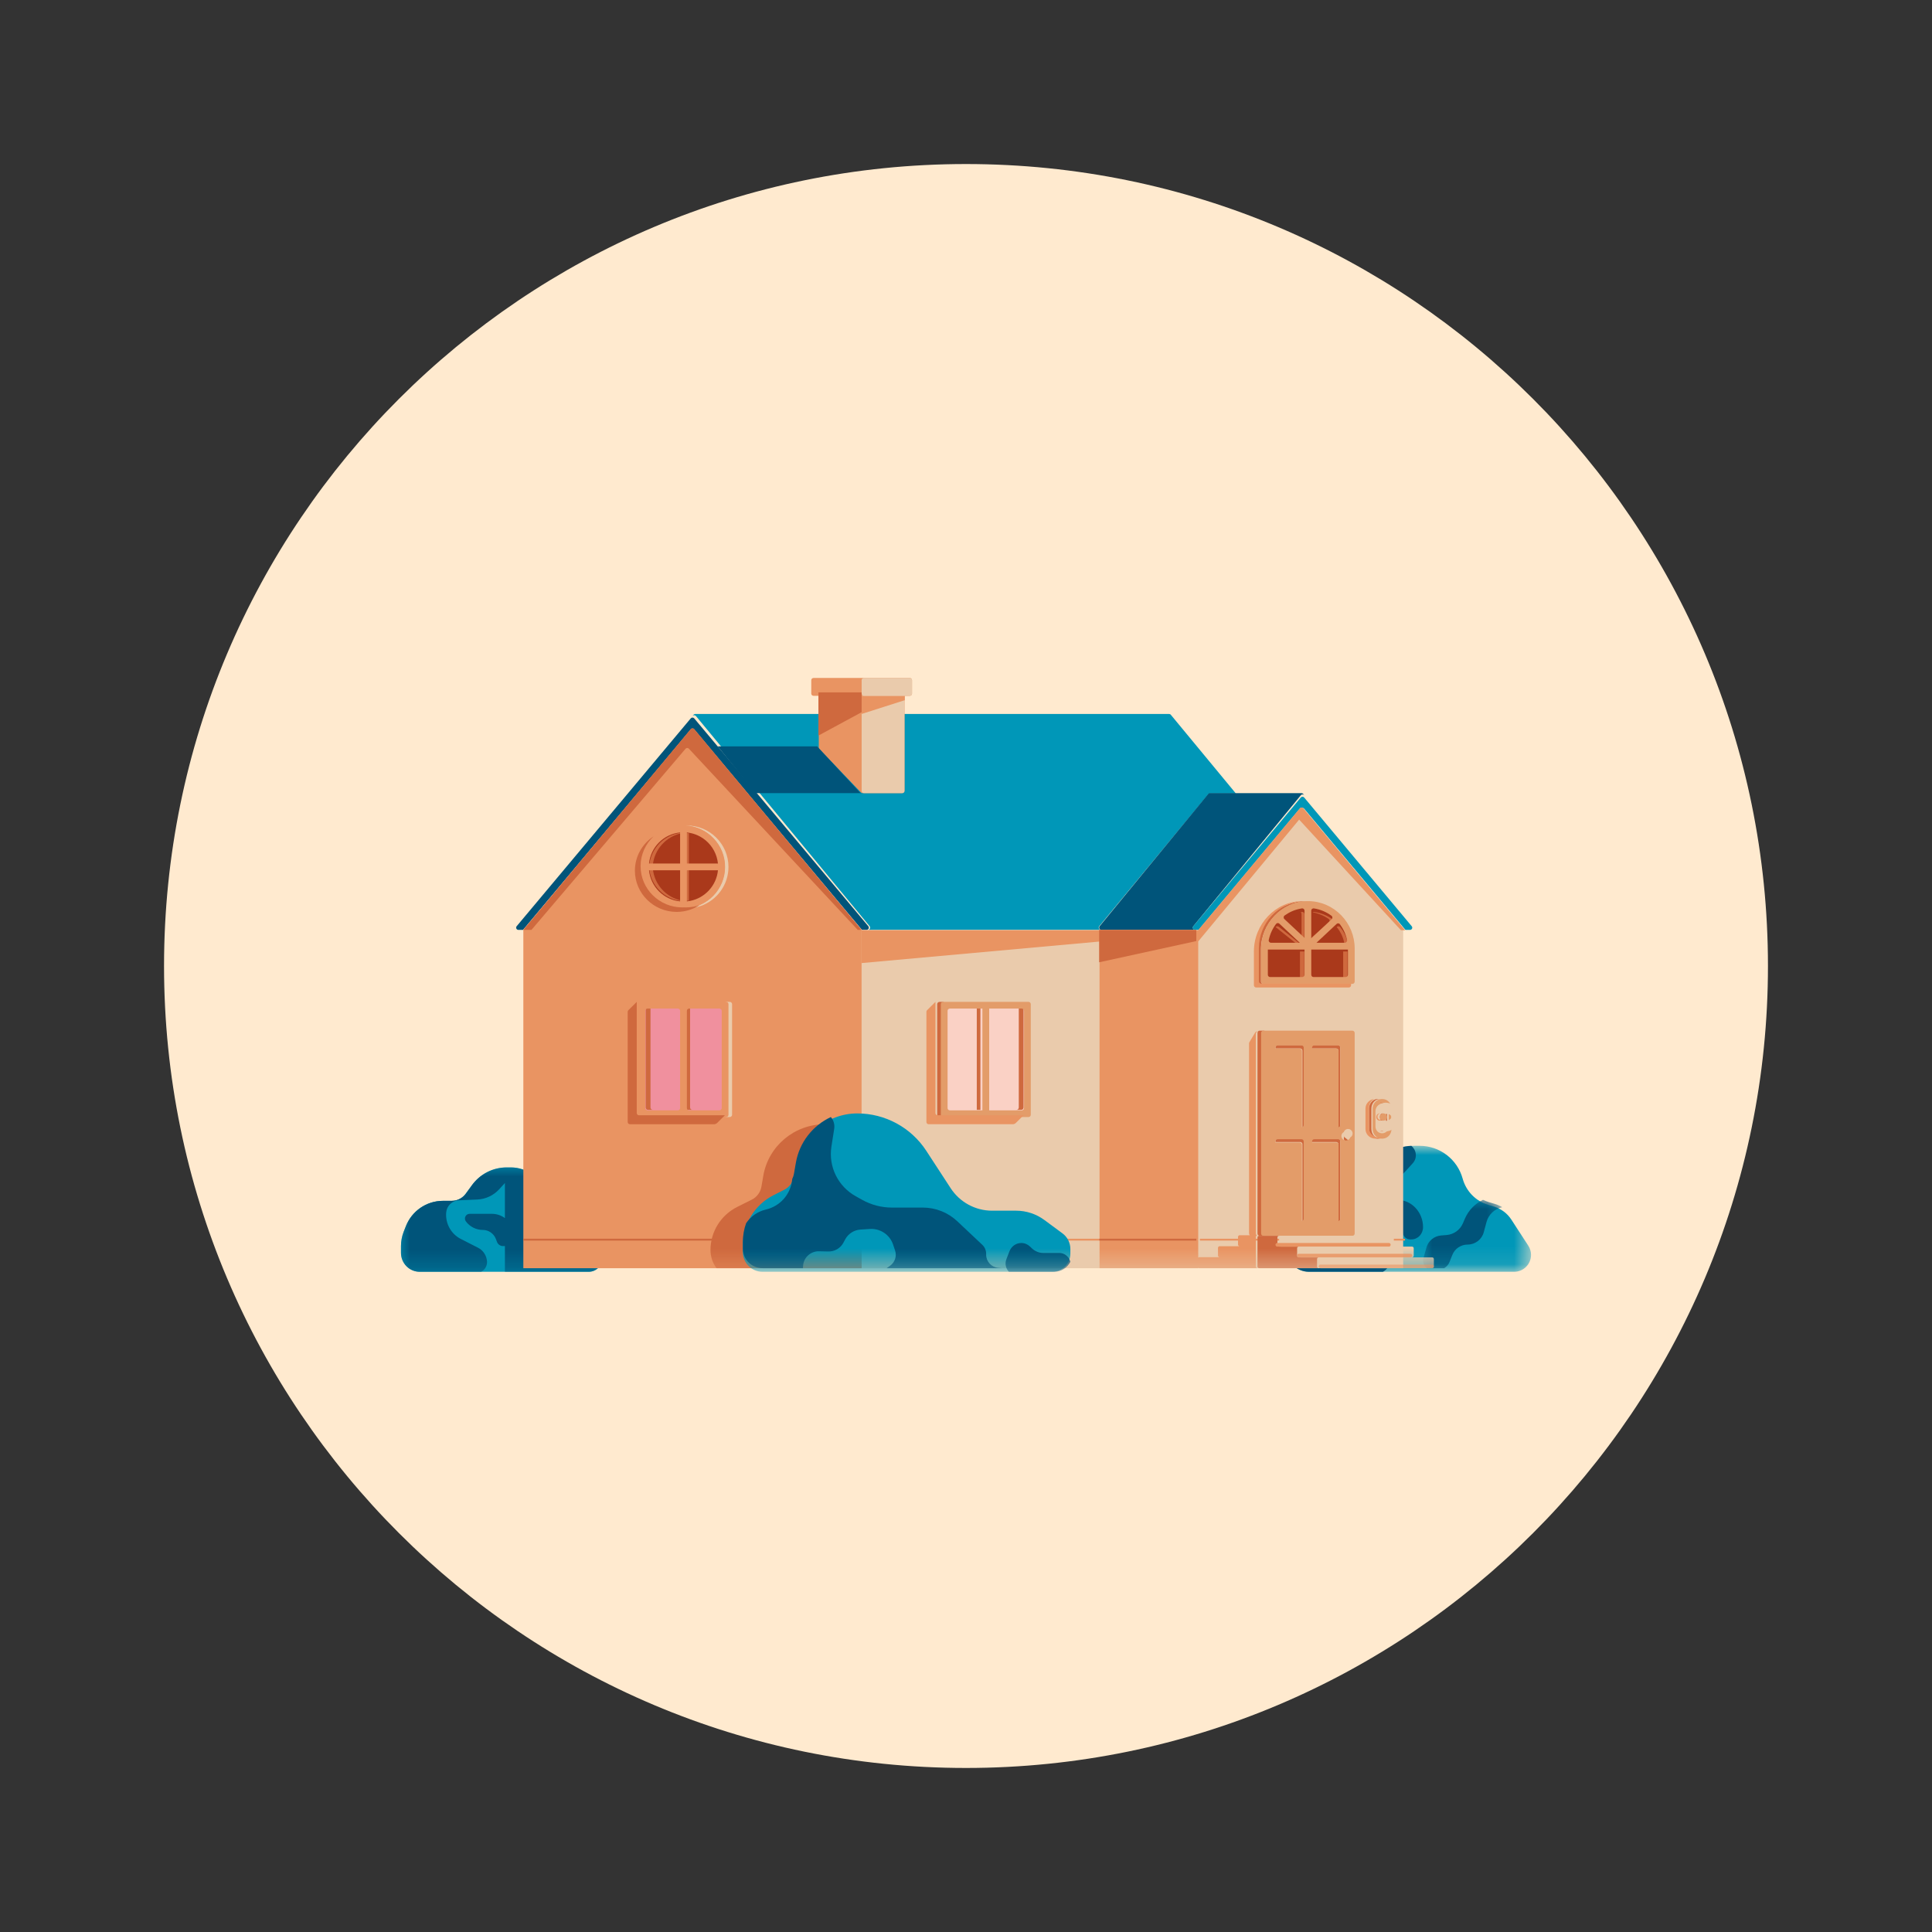 <?xml version="1.0" encoding="UTF-8"?>
<svg width="106px" height="106px" viewBox="0 0 106 106" version="1.1" xmlns="http://www.w3.org/2000/svg" xmlns:xlink="http://www.w3.org/1999/xlink">
    <rect x="0" y="0" width="106" height="106" fill="#333333" stroke="none"/>
    <title>4. Elements_Microillustrations/Home Classic</title>
    <defs>
        <path d="M88,44 C88,68.3 68.3,88 43.999,88 C19.698,88 0,68.3 0,44 C0,19.7 19.698,0 43.999,0 C68.3,0 88,19.7 88,44" id="path-1"></path>
        <polygon id="path-3" points="7.08404035e-15 0 13.427 0 13.427 6.911 7.08404035e-15 6.911"></polygon>
        <polygon id="path-5" points="0 0 4.344 0 4.344 3.752 0 3.752"></polygon>
        <polygon id="path-7" points="0 0 11.057 0 11.057 5.726 0 5.726"></polygon>
        <polygon id="path-9" points="0 32.58 62 32.58 62 0 0 0"></polygon>
    </defs>
    <g id="4.-Elements_Microillustrations/Home-Classic" stroke="none" stroke-width="1" fill="none" fill-rule="evenodd">
        <g id="Vector-Smart-Object" transform="translate(9, 9)">
            <mask id="mask-2" fill="white">
                <use xlink:href="#path-1"></use>
            </mask>
            <use id="Mask" fill="#FFEACF" xlink:href="#path-1"></use>
        </g>
        <g id="Group-108" transform="translate(22, 37)">
            <g id="Group-3" transform="translate(48.573, 25.866)">
                <mask id="mask-4" fill="white">
                    <use xlink:href="#path-3"></use>
                </mask>
                <g id="Clip-2"></g>
                <path d="M1.25,6.911 C0.559,6.911 7.08404035e-15,6.349 7.08404035e-15,5.657 L7.08404035e-15,5.209 C7.08404035e-15,4.886 0.061,4.565 0.179,4.265 L0.323,3.9 C0.722,2.884 1.698,2.216 2.786,2.213 L3.392,2.212 C3.758,2.209 4.101,2.033 4.318,1.738 L4.738,1.167 C5.277,0.433 6.132,-0 7.042,0 L7.32,0 C8.42,0 9.385,0.738 9.677,1.802 C9.866,2.49 10.393,3.032 11.073,3.238 C11.186,3.272 11.298,3.306 11.402,3.337 C11.791,3.455 12.126,3.707 12.348,4.048 L13.277,5.478 C13.375,5.629 13.427,5.804 13.427,5.984 C13.427,6.496 13.013,6.911 12.503,6.911 L1.25,6.911 Z" id="Fill-1" fill="#0097B8" mask="url(#mask-4)"></path>
            </g>
            <path d="M54.262,32.087 C54.235,31.701 54.01,31.358 53.668,31.183 L52.53,30.602 C51.884,30.272 51.501,29.579 51.562,28.85 C51.599,28.407 51.956,28.061 52.394,28.042 L53.619,27.989 C54.173,27.965 54.695,27.72 55.071,27.307 L55.51,26.823 C55.785,26.52 55.707,26.085 55.432,25.866 C54.579,25.906 53.785,26.331 53.275,27.03 L52.859,27.601 C52.643,27.897 52.303,28.072 51.94,28.075 L51.339,28.077 C50.259,28.08 49.29,28.748 48.893,29.765 L48.751,30.129 C48.634,30.43 48.573,30.751 48.573,31.074 L48.573,31.522 C48.573,32.215 49.129,32.777 49.814,32.777 L53.875,32.777 C54.12,32.65 54.282,32.386 54.262,32.087" id="Fill-4" fill="#00547A"></path>
            <path d="M53.22,28.828 C52.971,28.828 52.828,29.129 52.979,29.339 C53.237,29.701 53.642,29.914 54.071,29.914 C54.444,29.914 54.777,30.156 54.911,30.523 L54.983,30.721 C55.044,30.889 55.196,31 55.366,31 L55.44,31 C55.792,31 56.076,30.699 56.076,30.328 C56.076,29.5 55.44,28.828 54.656,28.828 L53.22,28.828 Z" id="Fill-6" fill="#00547A"></path>
            <g id="Group-10" transform="translate(56.076, 28.828)">
                <mask id="mask-6" fill="white">
                    <use xlink:href="#path-5"></use>
                </mask>
                <g id="Clip-9"></g>
                <path d="M1.454,3.408 L1.608,3.021 C1.743,2.68 2.075,2.456 2.444,2.456 C2.859,2.456 3.223,2.18 3.33,1.782 L3.482,1.218 C3.594,0.805 3.929,0.494 4.344,0.405 C4.218,0.328 4.081,0.267 3.937,0.224 C3.833,0.193 3.721,0.159 3.609,0.126 C3.498,0.092 3.392,0.05 3.29,0 C2.856,0.209 2.499,0.567 2.3,1.027 L2.185,1.293 C2.029,1.655 1.683,1.902 1.286,1.933 L0.994,1.956 C0.613,1.987 0.291,2.248 0.188,2.613 L0.019,3.204 C-0.042,3.419 0.048,3.633 0.215,3.752 L1.156,3.752 C1.289,3.675 1.395,3.556 1.454,3.408" id="Fill-8" fill="#00547A" mask="url(#mask-6)"></path>
            </g>
            <path d="M1.029,32.777 C0.461,32.777 0,32.312 0,31.738 L0,31.367 C0,31.099 0.05,30.834 0.147,30.584 L0.266,30.282 C0.595,29.441 1.399,28.887 2.295,28.885 L2.794,28.883 C3.095,28.881 3.377,28.736 3.556,28.491 L3.901,28.018 C4.346,27.41 5.05,27.051 5.799,27.051 L6.028,27.051 C6.934,27.051 7.729,27.662 7.97,28.544 C8.125,29.114 8.559,29.563 9.119,29.734 C9.212,29.762 9.304,29.79 9.39,29.816 C9.71,29.914 9.986,30.122 10.169,30.405 L10.934,31.59 C11.014,31.715 11.057,31.86 11.057,32.009 C11.057,32.433 10.717,32.777 10.297,32.777 L1.029,32.777 Z" id="Fill-11" fill="#0097B8"></path>
            <g id="Group-15" transform="translate(0, 27.051)">
                <mask id="mask-8" fill="white">
                    <use xlink:href="#path-7"></use>
                </mask>
                <g id="Clip-14"></g>
                <path d="M10.934,4.539 L10.169,3.354 C9.986,3.072 9.71,2.863 9.39,2.765 C9.304,2.739 9.212,2.711 9.119,2.683 C8.559,2.512 8.125,2.063 7.97,1.493 C7.729,0.611 6.934,0 6.028,0 L5.799,0 C5.766,0 5.734,0.002 5.702,0.003 L5.702,0.013 C5.698,0.01 5.693,0.007 5.689,0.003 C4.982,0.036 4.324,0.389 3.901,0.967 L3.556,1.44 C3.377,1.685 3.095,1.83 2.794,1.832 L2.295,1.834 C1.399,1.836 0.595,2.39 0.266,3.231 L0.147,3.533 C0.05,3.783 -1.85880399e-05,4.048 -1.85880399e-05,4.316 L-1.85880399e-05,4.687 C-1.85880399e-05,5.261 0.461,5.726 1.029,5.726 L4.399,5.726 C4.602,5.621 4.737,5.402 4.72,5.155 C4.698,4.835 4.511,4.551 4.227,4.406 L3.283,3.925 C2.747,3.652 2.43,3.078 2.48,2.474 C2.511,2.107 2.806,1.821 3.171,1.805 L4.186,1.761 C4.646,1.741 5.08,1.538 5.391,1.196 L5.702,0.855 L5.702,2.781 C5.502,2.633 5.256,2.546 4.99,2.546 L3.767,2.546 C3.554,2.546 3.433,2.791 3.561,2.962 C3.782,3.257 4.126,3.43 4.492,3.43 L4.492,3.43 C4.809,3.43 5.093,3.628 5.207,3.926 L5.268,4.088 C5.32,4.225 5.45,4.315 5.595,4.315 L5.658,4.315 C5.673,4.315 5.687,4.314 5.702,4.313 L5.702,5.726 L10.297,5.726 C10.717,5.726 11.057,5.382 11.057,4.958 C11.057,4.809 11.014,4.664 10.934,4.539" id="Fill-13" fill="#00547A" mask="url(#mask-8)"></path>
            </g>
            <path d="M25.64,13.817 L16.089,2.414 C16.039,2.355 15.948,2.355 15.898,2.414 L6.347,13.817 C6.28,13.897 6.338,14.019 6.443,14.019 L6.695,14.019 L15.898,3.031 C15.948,2.971 16.039,2.971 16.089,3.031 L25.293,14.019 L25.545,14.019 C25.65,14.019 25.707,13.897 25.64,13.817" id="Fill-16" fill="#00547A"></path>
            <path d="M15.899,3.006 L6.713,14.025 L6.713,32.58 L25.274,32.58 L25.274,14.025 L16.089,3.006 C16.039,2.947 15.948,2.947 15.899,3.006" id="Fill-18" fill="#E99462"></path>
            <path d="M38.311,13.815 L44.289,6.582 C44.313,6.553 44.347,6.537 44.384,6.537 L45.809,6.537 L42.238,2.217 C42.215,2.188 42.18,2.172 42.143,2.172 L16.147,2.172 C16.11,2.172 16.075,2.188 16.052,2.217 L15.994,2.287 C16.043,2.227 16.134,2.227 16.184,2.287 L25.712,13.815 C25.779,13.896 25.722,14.019 25.617,14.019 L38.406,14.019 C38.301,14.019 38.244,13.896 38.311,13.815" id="Fill-20" fill="#0097B8"></path>
            <path d="M44.29,6.561 L38.335,13.814 C38.268,13.895 38.325,14.019 38.429,14.019 L43.568,14.019 C43.464,14.019 43.407,13.895 43.474,13.814 L49.371,6.631 C49.42,6.571 49.511,6.571 49.561,6.631 L49.503,6.561 C49.479,6.532 49.445,6.516 49.408,6.516 L45.804,6.516 L44.384,6.516 C44.348,6.516 44.313,6.532 44.29,6.561" id="Fill-22" fill="#00547A"></path>
            <path d="M55.455,13.818 L49.556,6.758 C49.507,6.699 49.416,6.699 49.367,6.758 L43.468,13.818 C43.401,13.898 43.458,14.019 43.563,14.019 L43.813,14.019 L49.367,7.372 C49.416,7.313 49.507,7.313 49.556,7.372 L55.11,14.019 L55.361,14.019 C55.465,14.019 55.522,13.898 55.455,13.818" id="Fill-24" fill="#0097B8"></path>
            <path d="M49.32,7.35 L43.741,14.036 L43.489,14.036 L38.326,14.036 L25.525,14.036 L25.274,14.036 L25.274,32.58 L54.986,32.58 L54.986,14.036 L55.089,14.036 L49.51,7.35 C49.461,7.291 49.369,7.291 49.32,7.35" id="Fill-26" fill="#EACBAC"></path>
            <path d="M27.915,0.197 L22.633,0.197 C22.565,0.197 22.51,0.252 22.51,0.32 L22.51,1.053 C22.51,1.121 22.565,1.176 22.633,1.176 L22.922,1.176 L22.922,4.015 C22.922,4.047 22.934,4.077 22.956,4.1 L25.237,6.478 C25.261,6.502 25.293,6.516 25.327,6.516 L27.503,6.516 C27.571,6.516 27.626,6.461 27.626,6.393 L27.626,1.176 L27.915,1.176 C27.983,1.176 28.038,1.121 28.038,1.053 L28.038,0.32 C28.038,0.252 27.983,0.197 27.915,0.197" id="Fill-28" fill="#E99462"></path>
            <path d="M27.915,0.197 L25.397,0.197 C25.329,0.197 25.274,0.252 25.274,0.32 L25.274,1.053 C25.274,1.121 25.329,1.176 25.397,1.176 L25.274,1.176 L25.274,6.393 C25.274,6.461 25.329,6.516 25.397,6.516 L27.503,6.516 C27.571,6.516 27.626,6.461 27.626,6.393 L27.626,1.176 L27.915,1.176 C27.983,1.176 28.038,1.121 28.038,1.053 L28.038,0.32 C28.038,0.252 27.983,0.197 27.915,0.197" id="Fill-30" fill="#EACBAC"></path>
            <path d="M19.462,6.516 L25.274,6.516 C25.24,6.516 25.207,6.502 25.183,6.476 L22.866,3.986 C22.855,3.975 22.848,3.963 22.842,3.949 L17.376,3.949 L19.462,6.516 Z" id="Fill-32" fill="#00547A"></path>
            <path d="M17.573,10.564 C17.573,11.709 16.645,12.637 15.5,12.637 C14.355,12.637 13.427,11.709 13.427,10.564 C13.427,9.419 14.355,8.49 15.5,8.49 C16.645,8.49 17.573,9.419 17.573,10.564" id="Fill-34" fill="#AA391B"></path>
            <path d="M17.968,10.564 C17.968,9.312 16.947,8.293 15.692,8.293 C15.661,8.293 15.63,8.294 15.599,8.295 C16.811,8.344 17.782,9.343 17.782,10.564 C17.782,11.785 16.811,12.783 15.599,12.832 C15.63,12.833 15.661,12.834 15.692,12.834 C15.958,12.834 16.214,12.788 16.451,12.704 C17.334,12.391 17.968,11.55 17.968,10.564" id="Fill-36" fill="#EACBAC"></path>
            <path d="M15.599,10.662 L15.599,12.439 C15.666,12.433 15.731,12.423 15.796,12.411 L15.796,10.662 L15.599,10.662 Z" id="Fill-38" fill="#CF693E"></path>
            <path d="M15.599,8.688 L15.599,10.465 L15.796,10.465 L15.796,8.717 C15.731,8.704 15.666,8.694 15.599,8.688" id="Fill-40" fill="#CF693E"></path>
            <path d="M13.624,10.465 L13.818,10.465 C13.902,9.593 14.556,8.885 15.401,8.716 L15.401,8.688 C14.464,8.779 13.716,9.527 13.624,10.465" id="Fill-42" fill="#CF693E"></path>
            <path d="M13.818,10.662 L13.624,10.662 C13.716,11.6 14.464,12.348 15.401,12.439 L15.401,12.411 C14.556,12.243 13.902,11.535 13.818,10.662" id="Fill-44" fill="#CF693E"></path>
            <path d="M17.317,10.015 C17.353,10.132 17.378,10.253 17.391,10.378 L15.871,10.378 L15.685,10.378 L15.685,8.673 C15.748,8.679 15.81,8.689 15.871,8.701 C16.067,8.74 16.251,8.81 16.421,8.904 C16.848,9.141 17.173,9.539 17.317,10.015 L17.317,10.015 Z M15.685,12.454 L15.685,10.749 L15.871,10.749 L17.391,10.749 C17.309,11.586 16.682,12.265 15.871,12.427 C15.81,12.439 15.748,12.448 15.685,12.454 L15.685,12.454 Z M15.314,8.701 L15.314,10.378 L13.795,10.378 L13.609,10.378 C13.697,9.479 14.415,8.761 15.314,8.673 L15.314,8.701 Z M15.314,12.427 L15.314,12.454 C14.415,12.367 13.697,11.649 13.609,10.749 L13.795,10.749 L15.314,10.749 L15.314,12.427 Z M13.229,10.564 C13.229,11.816 14.248,12.834 15.5,12.834 C15.531,12.834 15.562,12.833 15.593,12.832 C16.802,12.783 17.771,11.785 17.771,10.564 C17.771,9.343 16.802,8.344 15.593,8.295 C15.562,8.294 15.531,8.293 15.5,8.293 C14.894,8.293 14.344,8.532 13.936,8.92 C13.501,9.334 13.229,9.917 13.229,10.564 L13.229,10.564 Z" id="Fill-46" fill="#E99462"></path>
            <mask id="mask-10" fill="white">
                <use xlink:href="#path-9"></use>
            </mask>
            <g id="Clip-49"></g>
            <polygon id="Fill-48" fill="#E99462" mask="url(#mask-10)" points="25.274 31.066 38.306 31.066 38.306 30.963 25.274 30.963"></polygon>
            <polygon id="Fill-50" fill="#E99462" mask="url(#mask-10)" points="43.834 31.066 55.089 31.066 55.089 30.963 43.834 30.963"></polygon>
            <path d="M47.279,30.678 L47.279,19.672 C47.279,19.603 47.328,19.548 47.389,19.548 L47.104,19.548 C47.043,19.548 46.994,19.603 46.994,19.672 L46.994,30.678 C46.994,30.747 47.043,30.803 47.104,30.803 L47.389,30.803 C47.328,30.803 47.279,30.747 47.279,30.678" id="Fill-51" fill="#CF693E" mask="url(#mask-10)"></path>
            <path d="M52.028,25.552 C51.916,25.552 51.825,25.457 51.825,25.34 C51.825,25.317 51.829,25.295 51.836,25.274 C51.774,25.31 51.732,25.378 51.732,25.457 C51.732,25.574 51.823,25.669 51.935,25.669 C52.025,25.669 52.101,25.608 52.127,25.523 C52.098,25.541 52.064,25.552 52.028,25.552" id="Fill-52" fill="#CF693E" mask="url(#mask-10)"></path>
            <path d="M51.93,25.076 C51.843,25.076 51.769,25.133 51.743,25.212 C51.737,25.232 51.732,25.252 51.732,25.274 C51.732,25.383 51.821,25.471 51.93,25.471 C51.965,25.471 51.998,25.461 52.027,25.445 C52.087,25.411 52.127,25.347 52.127,25.274 C52.127,25.165 52.039,25.076 51.93,25.076" id="Fill-53" fill="#EACBAC" mask="url(#mask-10)"></path>
            <path d="M54.164,25.249 C54.132,25.283 54.098,25.314 54.061,25.341 C54.098,25.314 54.132,25.283 54.164,25.249" id="Fill-54" fill="#CF693E" mask="url(#mask-10)"></path>
            <path d="M54.359,25.033 C54.338,25.069 54.311,25.104 54.281,25.136 C54.311,25.104 54.338,25.069 54.359,25.033" id="Fill-55" fill="#CF693E" mask="url(#mask-10)"></path>
            <path d="M53.115,23.824 L53.115,24.946 C53.115,25.236 53.324,25.471 53.582,25.471 L53.707,25.471 C53.449,25.471 53.24,25.236 53.24,24.946 L53.24,23.824 C53.24,23.534 53.449,23.299 53.707,23.299 L53.582,23.299 C53.498,23.299 53.42,23.324 53.352,23.368 C53.21,23.458 53.115,23.628 53.115,23.824" id="Fill-56" fill="#CF693E" mask="url(#mask-10)"></path>
            <path d="M54.193,24.807 C54.193,25.012 54.035,25.178 53.84,25.178 L53.818,25.178 C53.812,25.178 53.806,25.177 53.799,25.177 C53.613,25.167 53.465,25.005 53.465,24.807 L53.465,23.964 C53.465,23.765 53.613,23.604 53.799,23.594 C53.806,23.593 53.812,23.593 53.818,23.593 L53.84,23.593 C54.035,23.593 54.193,23.759 54.193,23.964 L54.193,24.807 Z M53.846,23.299 L53.811,23.299 C53.536,23.299 53.312,23.534 53.312,23.824 L53.312,24.946 C53.312,25.236 53.536,25.471 53.811,25.471 L53.846,25.471 C53.868,25.471 53.89,25.469 53.911,25.466 C53.973,25.458 54.031,25.438 54.084,25.408 C54.112,25.392 54.139,25.373 54.164,25.351 C54.201,25.319 54.233,25.282 54.26,25.24 C54.278,25.212 54.294,25.182 54.306,25.151 C54.331,25.088 54.345,25.019 54.345,24.946 L54.345,23.824 C54.345,23.534 54.122,23.299 53.846,23.299 L53.846,23.299 Z" id="Fill-57" fill="#E39C69" mask="url(#mask-10)"></path>
            <path d="M49.433,20.338 L48.109,20.338 C48.038,20.338 47.981,20.394 47.981,20.463 L47.981,20.524 C47.99,20.522 47.999,20.521 48.008,20.521 L49.332,20.521 C49.402,20.521 49.46,20.578 49.46,20.647 L49.46,24.879 C49.517,24.867 49.561,24.817 49.561,24.756 L49.561,20.463 C49.561,20.394 49.503,20.338 49.433,20.338" id="Fill-58" fill="#CF693E" mask="url(#mask-10)"></path>
            <path d="M51.407,20.338 L50.083,20.338 C50.013,20.338 49.955,20.394 49.955,20.463 L49.955,20.524 C49.964,20.522 49.973,20.521 49.983,20.521 L51.306,20.521 C51.377,20.521 51.434,20.578 51.434,20.647 L51.434,24.879 C51.492,24.867 51.535,24.817 51.535,24.756 L51.535,20.463 C51.535,20.394 51.478,20.338 51.407,20.338" id="Fill-59" fill="#CF693E" mask="url(#mask-10)"></path>
            <path d="M49.433,25.471 L48.109,25.471 C48.038,25.471 47.981,25.528 47.981,25.597 L47.981,25.658 C47.99,25.656 47.999,25.655 48.008,25.655 L49.332,25.655 C49.402,25.655 49.46,25.711 49.46,25.781 L49.46,30.013 C49.517,30 49.561,29.95 49.561,29.89 L49.561,25.597 C49.561,25.528 49.503,25.471 49.433,25.471" id="Fill-60" fill="#CF693E" mask="url(#mask-10)"></path>
            <path d="M51.407,25.471 L50.083,25.471 C50.013,25.471 49.955,25.528 49.955,25.597 L49.955,25.658 C49.964,25.656 49.973,25.655 49.983,25.655 L51.306,25.655 C51.377,25.655 51.434,25.711 51.434,25.781 L51.434,30.013 C51.492,30 51.535,29.95 51.535,29.89 L51.535,25.597 C51.535,25.528 51.478,25.471 51.407,25.471" id="Fill-61" fill="#CF693E" mask="url(#mask-10)"></path>
            <path d="M52.084,25.403 C52.051,25.501 51.958,25.573 51.848,25.573 C51.709,25.573 51.597,25.462 51.597,25.326 C51.597,25.234 51.649,25.154 51.725,25.112 C51.758,25.014 51.85,24.942 51.961,24.942 C52.1,24.942 52.212,25.053 52.212,25.189 C52.212,25.281 52.16,25.361 52.084,25.403 L52.084,25.403 Z M51.539,24.723 C51.539,24.783 51.497,24.832 51.44,24.844 L51.44,20.661 C51.44,20.592 51.384,20.537 51.314,20.537 L50.012,20.537 C50.003,20.537 49.994,20.538 49.986,20.54 L49.986,20.479 C49.986,20.411 50.042,20.355 50.111,20.355 L51.413,20.355 C51.483,20.355 51.539,20.411 51.539,20.479 L51.539,24.723 Z M51.539,29.871 C51.539,29.93 51.497,29.98 51.44,29.992 L51.44,25.809 C51.44,25.74 51.384,25.685 51.314,25.685 L50.012,25.685 C50.003,25.685 49.994,25.686 49.986,25.688 L49.986,25.627 C49.986,25.559 50.042,25.503 50.111,25.503 L51.413,25.503 C51.483,25.503 51.539,25.559 51.539,25.627 L51.539,29.871 Z M49.53,24.723 C49.53,24.783 49.488,24.832 49.431,24.844 L49.431,20.661 C49.431,20.592 49.375,20.537 49.305,20.537 L48.004,20.537 C47.995,20.537 47.986,20.538 47.977,20.54 L47.977,20.479 C47.977,20.411 48.033,20.355 48.103,20.355 L49.404,20.355 C49.474,20.355 49.53,20.411 49.53,20.479 L49.53,24.723 Z M49.53,29.871 C49.53,29.93 49.488,29.98 49.431,29.992 L49.431,25.809 C49.431,25.74 49.375,25.685 49.305,25.685 L48.004,25.685 C47.995,25.685 47.986,25.686 47.977,25.688 L47.977,25.627 C47.977,25.559 48.033,25.503 48.103,25.503 L49.404,25.503 C49.474,25.503 49.53,25.559 49.53,25.627 L49.53,29.871 Z M52.199,19.548 L51.873,19.548 L47.846,19.548 L47.317,19.548 C47.247,19.548 47.191,19.603 47.191,19.672 L47.191,30.678 C47.191,30.747 47.247,30.803 47.317,30.803 L47.753,30.803 L51.873,30.803 L52.199,30.803 C52.268,30.803 52.325,30.747 52.325,30.678 L52.325,19.672 C52.325,19.603 52.268,19.548 52.199,19.548 L52.199,19.548 Z" id="Fill-62" fill="#E39C69" mask="url(#mask-10)"></path>
            <path d="M53.747,23.497 L53.725,23.497 C53.719,23.497 53.713,23.498 53.707,23.498 C53.894,23.508 54.043,23.669 54.043,23.867 L54.043,24.707 C54.043,24.904 53.894,25.065 53.707,25.075 C53.713,25.076 53.719,25.076 53.725,25.076 L53.747,25.076 C53.943,25.076 54.102,24.911 54.102,24.707 L54.102,23.867 C54.102,23.662 53.943,23.497 53.747,23.497" id="Fill-63" fill="#CF693E" mask="url(#mask-10)"></path>
            <path d="M54.333,24.283 L54.333,24.291 L54.333,24.298 C54.333,24.35 54.296,24.395 54.238,24.424 C54.189,24.468 54.113,24.496 54.026,24.496 L53.937,24.496 C53.789,24.496 53.668,24.415 53.668,24.314 L53.668,24.301 C53.668,24.2 53.789,24.118 53.937,24.118 L54.004,24.118 L54.026,24.118 L54.091,24.118 C54.093,24.118 54.095,24.119 54.096,24.119 C54.098,24.119 54.1,24.118 54.102,24.118 C54.23,24.118 54.333,24.189 54.333,24.276 L54.333,24.283 Z M54.543,24.707 L54.543,23.866 C54.543,23.668 54.314,23.507 54.026,23.497 C53.738,23.507 53.51,23.668 53.51,23.866 L53.51,24.707 C53.51,24.905 53.738,25.066 54.026,25.076 C54.314,25.066 54.543,24.905 54.543,24.707 L54.543,24.707 Z" id="Fill-64" fill="#EACBAC" mask="url(#mask-10)"></path>
            <path d="M53.806,24.441 C53.805,24.441 53.804,24.441 53.803,24.441 L53.742,24.441 C53.649,24.441 53.574,24.364 53.574,24.269 L53.574,24.261 C53.574,24.166 53.649,24.089 53.742,24.089 L53.696,24.089 C53.593,24.089 53.51,24.174 53.51,24.28 L53.51,24.294 C53.51,24.399 53.593,24.484 53.696,24.484 L53.757,24.484 C53.817,24.484 53.871,24.454 53.904,24.409 C53.878,24.429 53.845,24.441 53.81,24.441 C53.809,24.441 53.807,24.441 53.806,24.441" id="Fill-65" fill="#E99462" mask="url(#mask-10)"></path>
            <path d="M53.707,24.282 L53.707,24.291 C53.707,24.398 53.771,24.484 53.85,24.484 L53.901,24.484 C53.902,24.484 53.903,24.484 53.904,24.484 C53.83,24.481 53.771,24.4 53.771,24.3 L53.771,24.274 C53.771,24.173 53.83,24.092 53.904,24.09 C53.903,24.09 53.902,24.089 53.901,24.089 L53.863,24.089 L53.85,24.089 C53.771,24.089 53.707,24.175 53.707,24.282" id="Fill-66" fill="#CF693E" mask="url(#mask-10)"></path>
            <path d="M53.904,24.089 C53.903,24.089 53.902,24.09 53.9,24.09 C53.793,24.092 53.707,24.173 53.707,24.274 L53.707,24.3 C53.707,24.4 53.793,24.481 53.9,24.484 C53.902,24.484 53.903,24.484 53.904,24.484 C53.948,24.484 53.988,24.47 54.021,24.448 C54.07,24.414 54.102,24.361 54.102,24.3 L54.102,24.291 L54.102,24.282 L54.102,24.274 C54.102,24.172 54.014,24.089 53.904,24.089" id="Fill-67" fill="#E39C69" mask="url(#mask-10)"></path>
            <path d="M17.648,24.089 L13.352,24.089 C13.284,24.089 13.229,24.034 13.229,23.967 L13.229,18.288 C13.229,18.22 13.284,18.166 13.352,18.166 L17.648,18.166 C17.716,18.166 17.771,18.22 17.771,18.288 L17.771,23.967 C17.771,24.034 17.716,24.089 17.648,24.089" id="Fill-68" fill="#F0909E" mask="url(#mask-10)"></path>
            <path d="M13.427,18.291 L13.427,23.766 C13.427,23.835 13.486,23.892 13.558,23.892 L13.624,23.892 L13.822,23.892 C13.749,23.892 13.69,23.835 13.69,23.766 L13.69,18.291 C13.69,18.222 13.749,18.166 13.822,18.166 L13.624,18.166 L13.558,18.166 C13.486,18.166 13.427,18.222 13.427,18.291" id="Fill-69" fill="#CF693E" mask="url(#mask-10)"></path>
            <path d="M15.862,23.766 L15.862,18.291 C15.862,18.222 15.921,18.166 15.994,18.166 L15.73,18.166 C15.658,18.166 15.599,18.222 15.599,18.291 L15.599,23.766 C15.599,23.835 15.658,23.892 15.73,23.892 L15.994,23.892 C15.921,23.892 15.862,23.835 15.862,23.766" id="Fill-70" fill="#CF693E" mask="url(#mask-10)"></path>
            <path d="M18.034,17.968 L17.771,17.968 C17.843,17.968 17.902,18.023 17.902,18.091 L17.902,24.128 L17.902,24.164 C17.902,24.232 17.843,24.287 17.771,24.287 L17.787,24.287 L18.034,24.287 C18.107,24.287 18.166,24.232 18.166,24.164 L18.166,18.091 C18.166,18.023 18.107,17.968 18.034,17.968" id="Fill-71" fill="#EACBAC" mask="url(#mask-10)"></path>
            <path d="M13.527,18.336 L13.588,18.336 L13.774,18.336 L15.191,18.336 C15.259,18.336 15.314,18.391 15.314,18.459 L15.314,23.796 C15.314,23.864 15.259,23.919 15.191,23.919 L13.774,23.919 L13.588,23.919 L13.527,23.919 C13.458,23.919 13.403,23.864 13.403,23.796 L13.403,18.459 C13.403,18.391 13.458,18.336 13.527,18.336 L13.527,18.336 Z M17.597,18.459 L17.597,23.796 C17.597,23.864 17.542,23.919 17.473,23.919 L16.057,23.919 L15.809,23.919 C15.741,23.919 15.686,23.864 15.686,23.796 L15.686,18.459 C15.686,18.391 15.741,18.336 15.809,18.336 L16.057,18.336 L17.473,18.336 C17.542,18.336 17.597,18.391 17.597,18.459 L17.597,18.459 Z M13.032,24.164 C13.032,24.232 13.087,24.287 13.156,24.287 L13.403,24.287 L13.588,24.287 L17.844,24.287 C17.913,24.287 17.968,24.232 17.968,24.164 L17.968,24.128 L17.968,18.091 C17.968,18.023 17.913,17.968 17.844,17.968 L13.588,17.968 L13.403,17.968 L13.192,17.968 L13.156,17.968 C13.093,17.968 13.042,18.014 13.034,18.074 C13.033,18.08 13.032,18.085 13.032,18.091 L13.032,24.164 Z" id="Fill-72" fill="#E99462" mask="url(#mask-10)"></path>
            <path d="M29.938,24.089 L34.234,24.089 C34.302,24.089 34.357,24.034 34.357,23.967 L34.357,18.288 C34.357,18.22 34.302,18.166 34.234,18.166 L29.938,18.166 C29.87,18.166 29.815,18.22 29.815,18.288 L29.815,23.967 C29.815,24.034 29.87,24.089 29.938,24.089" id="Fill-73" fill="#FAD1C5" mask="url(#mask-10)"></path>
            <path d="M33.896,18.291 L33.896,23.766 C33.896,23.835 33.837,23.892 33.764,23.892 L33.962,23.892 L34.028,23.892 C34.1,23.892 34.159,23.835 34.159,23.766 L34.159,18.291 C34.159,18.222 34.1,18.166 34.028,18.166 L33.962,18.166 L33.764,18.166 C33.837,18.166 33.896,18.222 33.896,18.291" id="Fill-74" fill="#CF693E" mask="url(#mask-10)"></path>
            <polygon id="Fill-75" fill="#CF693E" mask="url(#mask-10)" points="31.592 23.892 31.79 23.892 31.79 18.166 31.592 18.166"></polygon>
            <path d="M29.42,18.596 L29.42,24.164 C29.42,24.232 29.479,24.287 29.552,24.287 L29.815,24.287 C29.743,24.287 29.684,24.232 29.684,24.164 L29.684,18.091 C29.684,18.023 29.743,17.968 29.815,17.968 L29.591,17.968 L29.552,17.968 C29.485,17.968 29.431,18.014 29.422,18.074 C29.421,18.08 29.42,18.085 29.42,18.091 L29.42,18.596 Z" id="Fill-76" fill="#CF693E" mask="url(#mask-10)"></path>
            <path d="M34.183,23.796 C34.183,23.864 34.128,23.919 34.059,23.919 L33.998,23.919 L33.812,23.919 L32.272,23.919 L32.272,18.336 L33.812,18.336 L33.998,18.336 L34.059,18.336 C34.128,18.336 34.183,18.391 34.183,18.459 L34.183,23.796 Z M30.113,23.919 C30.044,23.919 29.989,23.864 29.989,23.796 L29.989,18.459 C29.989,18.391 30.044,18.336 30.113,18.336 L31.653,18.336 L31.9,18.336 L31.9,23.919 L31.653,23.919 L30.113,23.919 Z M34.43,17.968 L34.183,17.968 L33.998,17.968 L29.742,17.968 C29.673,17.968 29.618,18.023 29.618,18.091 L29.618,24.164 C29.618,24.232 29.673,24.287 29.742,24.287 L33.673,24.287 L33.998,24.287 L34.183,24.287 L34.198,24.287 L34.43,24.287 C34.499,24.287 34.554,24.232 34.554,24.164 L34.554,18.091 C34.554,18.023 34.499,17.968 34.43,17.968 L34.43,17.968 Z" id="Fill-77" fill="#E39C69" mask="url(#mask-10)"></path>
            <path d="M50.261,32.49 L50.261,32.077 C50.261,32.027 50.301,31.987 50.35,31.987 L49.256,31.987 C49.207,31.987 49.167,31.947 49.167,31.898 L49.167,31.484 C49.167,31.435 49.207,31.395 49.256,31.395 L48.176,31.395 C48.127,31.395 48.087,31.355 48.087,31.306 L48.087,30.892 C48.087,30.843 48.127,30.803 48.176,30.803 L47.083,30.803 C47.034,30.803 46.994,30.843 46.994,30.892 L46.994,32.49 C46.994,32.54 47.034,32.58 47.083,32.58 L50.35,32.58 C50.301,32.58 50.261,32.54 50.261,32.49" id="Fill-78" fill="#CF693E" mask="url(#mask-10)"></path>
            <path d="M56.578,31.987 L55.473,31.987 C55.523,31.987 55.564,31.947 55.564,31.898 L55.564,31.484 C55.564,31.435 55.523,31.395 55.473,31.395 L54.382,31.395 C54.432,31.395 54.473,31.355 54.473,31.306 L54.473,30.892 C54.473,30.843 54.432,30.803 54.382,30.803 L48.269,30.803 L48.269,30.803 C48.219,30.803 48.178,30.843 48.178,30.892 L48.178,31.306 C48.178,31.355 48.219,31.395 48.269,31.395 L49.36,31.395 C49.31,31.395 49.269,31.435 49.269,31.484 L49.269,31.898 C49.269,31.947 49.31,31.987 49.36,31.987 L50.465,31.987 C50.415,31.987 50.374,32.027 50.374,32.077 L50.374,32.49 C50.374,32.54 50.415,32.58 50.465,32.58 L50.964,32.58 L56.578,32.58 C56.628,32.58 56.669,32.54 56.669,32.49 L56.669,32.077 C56.669,32.027 56.628,31.987 56.578,31.987" id="Fill-79" fill="#EACBAC" mask="url(#mask-10)"></path>
            <path d="M49.758,12.637 L49.758,12.637 C48.449,12.637 47.389,13.713 47.389,15.039 L47.389,16.783 L52.127,16.783 L52.127,15.039 C52.127,13.713 51.067,12.637 49.758,12.637" id="Fill-80" fill="#AA391B" mask="url(#mask-10)"></path>
            <path d="M46.994,15.041 L46.994,16.856 C46.994,16.925 47.05,16.981 47.12,16.981 L47.31,16.981 C47.24,16.981 47.184,16.925 47.184,16.856 L47.184,15.087 C47.184,13.667 48.332,12.476 49.758,12.441 L49.758,12.439 L49.631,12.439 C49.571,12.439 49.512,12.442 49.452,12.446 C48.079,12.537 46.994,13.664 46.994,15.041" id="Fill-81" fill="#CF693E" mask="url(#mask-10)"></path>
            <path d="M51.089,13.421 C50.803,13.221 50.466,13.085 50.1,13.033 C50.069,13.029 50.039,13.036 50.015,13.051 C50.34,13.112 50.641,13.24 50.9,13.421 C50.964,13.465 50.969,13.554 50.911,13.606 L49.955,14.445 L49.955,14.611 L51.099,13.606 C51.158,13.554 51.153,13.465 51.089,13.421" id="Fill-82" fill="#CF693E" mask="url(#mask-10)"></path>
            <path d="M49.166,16.783 L49.403,16.783 C49.49,16.783 49.561,16.725 49.561,16.653 L49.561,15.204 L49.324,15.204 L49.324,16.653 C49.324,16.725 49.253,16.783 49.166,16.783" id="Fill-83" fill="#CF693E" mask="url(#mask-10)"></path>
            <path d="M51.74,14.67 C51.756,14.741 51.696,14.809 51.617,14.809 L51.804,14.809 C51.884,14.809 51.944,14.741 51.927,14.67 C51.859,14.374 51.722,14.102 51.532,13.868 C51.488,13.813 51.401,13.806 51.347,13.853 L51.338,13.861 C51.34,13.863 51.343,13.865 51.345,13.868 C51.534,14.102 51.671,14.374 51.74,14.67" id="Fill-84" fill="#CF693E" mask="url(#mask-10)"></path>
            <path d="M47.981,13.86 L49.166,14.809 L49.363,14.809 L48.168,13.852 C48.114,13.808 48.029,13.813 47.981,13.86" id="Fill-85" fill="#CF693E" mask="url(#mask-10)"></path>
            <path d="M49.561,13.154 C49.561,13.08 49.506,13.022 49.445,13.033 C49.418,13.038 49.39,13.045 49.363,13.051 C49.391,13.073 49.41,13.11 49.41,13.154 L49.41,14.443 L49.561,14.611 L49.561,13.154 Z" id="Fill-86" fill="#CF693E" mask="url(#mask-10)"></path>
            <path d="M51.535,16.783 L51.772,16.783 C51.859,16.783 51.93,16.725 51.93,16.653 L51.93,15.204 L51.693,15.204 L51.693,16.653 C51.693,16.725 51.622,16.783 51.535,16.783" id="Fill-87" fill="#CF693E" mask="url(#mask-10)"></path>
            <path d="M49.388,15.098 L49.573,15.098 L49.573,16.481 C49.573,16.55 49.518,16.606 49.45,16.606 L49.265,16.606 L47.684,16.606 C47.616,16.606 47.561,16.55 47.561,16.481 L47.561,15.098 L49.388,15.098 Z M48.193,13.677 L49.312,14.724 L49.127,14.724 L47.731,14.724 C47.653,14.724 47.594,14.65 47.61,14.573 C47.679,14.247 47.818,13.948 48.011,13.692 C48.013,13.69 48.016,13.688 48.018,13.685 C48.063,13.634 48.142,13.629 48.193,13.677 L48.193,13.677 Z M48.468,13.424 C48.411,13.371 48.416,13.277 48.479,13.231 C48.729,13.049 49.018,12.92 49.33,12.858 C49.364,12.851 49.397,12.844 49.431,12.839 C49.506,12.828 49.573,12.887 49.573,12.963 L49.573,14.458 L49.388,14.285 L48.468,13.424 Z M51.062,13.436 L49.943,14.483 L49.943,14.31 L49.943,12.963 C49.943,12.918 49.966,12.88 50.001,12.858 C50.025,12.842 50.054,12.835 50.085,12.839 C50.443,12.894 50.772,13.035 51.052,13.243 C51.115,13.289 51.119,13.382 51.062,13.436 L51.062,13.436 Z M51.324,13.7 L51.334,13.691 C51.387,13.641 51.472,13.649 51.516,13.708 C51.703,13.96 51.838,14.254 51.906,14.573 C51.922,14.651 51.863,14.724 51.785,14.724 L51.6,14.724 L50.231,14.724 L51.324,13.7 Z M49.943,16.481 L49.943,15.098 L51.77,15.098 L51.955,15.098 L51.955,16.481 C51.955,16.55 51.9,16.606 51.832,16.606 L51.647,16.606 L50.066,16.606 C49.998,16.606 49.943,16.55 49.943,16.481 L49.943,16.481 Z M49.803,12.44 C49.767,12.439 49.732,12.44 49.696,12.441 C48.309,12.476 47.191,13.667 47.191,15.087 L47.191,16.856 C47.191,16.925 47.246,16.981 47.314,16.981 L51.955,16.981 L52.017,16.981 L52.103,16.981 L52.202,16.981 C52.27,16.981 52.325,16.925 52.325,16.856 L52.325,15.041 C52.325,13.621 51.197,12.464 49.803,12.44 L49.803,12.44 Z" id="Fill-88" fill="#E39C69" mask="url(#mask-10)"></path>
            <polygon id="Fill-89" fill="#E99462" mask="url(#mask-10)" points="27.643 1.185 25.274 1.185 25.274 2.172 27.643 1.415"></polygon>
            <path d="M33.958,24.19 L33.634,24.19 L29.695,24.19 L29.447,24.19 C29.379,24.19 29.324,24.135 29.324,24.067 L29.324,18.491 L29.324,17.985 C29.324,17.979 29.324,17.974 29.325,17.968 L28.864,18.425 C28.841,18.448 28.828,18.479 28.828,18.512 L28.828,24.559 C28.828,24.627 28.883,24.682 28.952,24.682 L33.561,24.682 C33.627,24.682 33.69,24.656 33.736,24.61 L34.159,24.19 L34.144,24.19 L33.958,24.19 Z" id="Fill-90" fill="#E99462" mask="url(#mask-10)"></path>
            <path d="M53.387,23.299 C53.122,23.333 52.917,23.553 52.917,23.82 L52.917,24.945 C52.917,25.236 53.159,25.471 53.457,25.471 L53.639,25.471 C53.736,25.471 53.826,25.446 53.904,25.403 C53.881,25.406 53.858,25.408 53.834,25.408 L53.797,25.408 L53.652,25.408 C53.354,25.408 53.113,25.172 53.113,24.882 L53.113,23.757 C53.113,23.561 53.223,23.39 53.387,23.299" id="Fill-91" fill="#E99462" mask="url(#mask-10)"></path>
            <path d="M49.444,12.439 C47.982,12.451 46.796,13.705 46.796,15.204 L46.796,17.054 C46.796,17.123 46.851,17.178 46.918,17.178 L52.005,17.178 C52.073,17.178 52.127,17.123 52.127,17.054 L52.127,16.967 L52.042,16.967 L51.981,16.967 L47.375,16.967 L47.192,16.967 C47.124,16.967 47.069,16.911 47.069,16.842 L47.069,15.03 C47.069,13.655 48.118,12.53 49.444,12.439" id="Fill-92" fill="#E99462" mask="url(#mask-10)"></path>
            <path d="M47.025,19.592 L46.972,19.592 C46.928,19.592 46.888,19.615 46.865,19.652 L46.548,20.181 C46.536,20.2 46.53,20.222 46.53,20.245 L46.53,30.678 C46.53,30.715 46.547,30.748 46.573,30.771 L46.016,30.771 C45.966,30.771 45.925,30.811 45.925,30.862 L45.925,31.283 C45.925,31.333 45.966,31.374 46.016,31.374 L44.917,31.374 C44.867,31.374 44.826,31.414 44.826,31.465 L44.826,31.886 C44.826,31.936 44.867,31.977 44.917,31.977 L43.804,31.977 C43.779,31.977 43.757,31.986 43.741,32.002 L43.741,14.65 L49.278,7.968 L54.862,14.036 L54.986,14.036 L55.089,14.036 L49.51,7.35 C49.462,7.292 49.374,7.291 49.324,7.346 C49.322,7.348 49.321,7.349 49.32,7.35 L43.741,14.036 L38.327,14.036 L25.274,14.036 L25.274,15.839 L38.327,14.658 L38.327,32.58 L43.741,32.58 L43.741,32.554 C43.757,32.57 43.779,32.58 43.804,32.58 L46.992,32.58 C46.942,32.58 46.901,32.539 46.901,32.489 L46.901,30.862 C46.901,30.811 46.942,30.771 46.992,30.771 L46.944,30.771 C46.918,30.748 46.901,30.715 46.901,30.678 L46.901,19.716 C46.901,19.648 46.957,19.592 47.025,19.592" id="Fill-93" fill="#E99462" mask="url(#mask-10)"></path>
            <path d="M54.299,31.296 C54.299,31.242 54.259,31.197 54.209,31.197 L48.071,31.197 C48.021,31.197 47.981,31.242 47.981,31.296 C47.981,31.351 48.021,31.395 48.071,31.395 L54.209,31.395 C54.259,31.395 54.299,31.351 54.299,31.296" id="Fill-94" fill="#E99462" mask="url(#mask-10)"></path>
            <path d="M55.484,31.889 C55.484,31.834 55.443,31.79 55.393,31.79 L49.256,31.79 C49.206,31.79 49.166,31.834 49.166,31.889 C49.166,31.943 49.206,31.987 49.256,31.987 L55.393,31.987 C55.443,31.987 55.484,31.943 55.484,31.889" id="Fill-95" fill="#E99462" mask="url(#mask-10)"></path>
            <path d="M56.578,32.382 L50.441,32.382 C50.391,32.382 50.35,32.426 50.35,32.481 C50.35,32.535 50.391,32.58 50.441,32.58 L56.578,32.58 C56.628,32.58 56.669,32.535 56.669,32.481 C56.669,32.426 56.628,32.382 56.578,32.382" id="Fill-96" fill="#E99462" mask="url(#mask-10)"></path>
            <polygon id="Fill-97" fill="#CF693E" mask="url(#mask-10)" points="25.274 0.987 22.904 0.987 22.904 3.357 25.274 2.075"></polygon>
            <polygon id="Fill-98" fill="#CF693E" mask="url(#mask-10)" points="43.637 14.019 38.306 14.019 38.306 15.796 43.637 14.632"></polygon>
            <polygon id="Fill-99" fill="#CF693E" mask="url(#mask-10)" points="38.306 31.066 43.637 31.066 43.637 30.963 38.306 30.963"></polygon>
            <polygon id="Fill-100" fill="#CF693E" mask="url(#mask-10)" points="6.713 31.066 25.274 31.066 25.274 30.963 6.713 30.963"></polygon>
            <path d="M15.899,3.006 L6.713,14.019 L7.159,14.019 L15.612,4.081 C15.66,4.025 15.746,4.023 15.796,4.077 L25.061,14.019 L25.274,14.019 L16.089,3.006 C16.039,2.947 15.948,2.947 15.899,3.006" id="Fill-101" fill="#CF693E" mask="url(#mask-10)"></path>
            <path d="M13.86,8.885 C13.242,9.291 12.834,9.984 12.834,10.77 C12.834,12.017 13.862,13.032 15.125,13.032 C15.592,13.032 16.026,12.893 16.389,12.656 C16.149,12.739 15.892,12.785 15.624,12.785 C15.593,12.785 15.562,12.784 15.531,12.783 C15.5,12.784 15.468,12.785 15.437,12.785 C14.174,12.785 13.146,11.771 13.146,10.523 C13.146,9.879 13.421,9.298 13.86,8.885" id="Fill-102" fill="#CF693E" mask="url(#mask-10)"></path>
            <path d="M12.439,18.512 L12.439,24.559 C12.439,24.627 12.495,24.682 12.563,24.682 L17.173,24.682 C17.238,24.682 17.301,24.656 17.348,24.61 L17.771,24.19 L17.756,24.19 L13.492,24.19 L13.307,24.19 L13.059,24.19 C12.991,24.19 12.935,24.135 12.935,24.067 L12.935,17.985 C12.935,17.979 12.936,17.974 12.937,17.968 L12.476,18.425 C12.452,18.448 12.439,18.479 12.439,18.512" id="Fill-103" fill="#CF693E" mask="url(#mask-10)"></path>
            <path d="M25.274,25.153 C24.657,24.848 23.968,24.682 23.256,24.682 C21.588,24.682 20.162,25.873 19.88,27.503 L19.775,28.111 C19.722,28.417 19.525,28.68 19.245,28.82 L18.452,29.216 C17.55,29.667 16.981,30.582 16.981,31.583 C16.981,31.956 17.104,32.301 17.312,32.58 L25.274,32.58 L25.274,25.153 Z" id="Fill-104" fill="#CF693E" mask="url(#mask-10)"></path>
            <path d="M18.758,31.695 L18.758,31.318 C18.758,30.157 19.41,29.096 20.444,28.573 L21.024,28.28 C21.305,28.139 21.501,27.872 21.554,27.562 L21.66,26.947 C21.942,25.296 23.369,24.089 25.04,24.089 C26.565,24.089 27.988,24.861 28.822,26.141 L30.159,28.192 C30.66,28.961 31.515,29.425 32.432,29.425 L33.749,29.425 C34.308,29.425 34.852,29.604 35.302,29.937 L36.294,30.67 C36.566,30.871 36.726,31.19 36.726,31.529 L36.726,31.78 C36.726,32.331 36.281,32.777 35.732,32.777 L19.837,32.777 C19.241,32.777 18.758,32.293 18.758,31.695" id="Fill-105" fill="#0097B8" mask="url(#mask-10)"></path>
            <path d="M32.105,31.839 L32.105,31.784 C32.105,31.599 32.028,31.423 31.893,31.296 L30.52,30.003 C30.009,29.522 29.333,29.254 28.629,29.254 L26.933,29.254 C26.367,29.254 25.812,29.11 25.318,28.837 L24.953,28.634 C23.978,28.093 23.445,27.008 23.616,25.912 L23.768,24.938 C23.807,24.689 23.731,24.458 23.585,24.287 C22.598,24.75 21.86,25.668 21.666,26.795 L21.56,27.406 C21.544,27.501 21.512,27.592 21.469,27.677 L21.448,27.822 C21.336,28.57 20.78,29.177 20.04,29.357 L20.005,29.366 C19.554,29.476 19.178,29.749 18.935,30.114 C18.82,30.436 18.758,30.779 18.758,31.132 L18.758,31.506 C18.758,32.099 19.242,32.58 19.839,32.58 L22.054,32.58 L22.061,32.459 C22.084,32 22.471,31.643 22.933,31.653 L23.446,31.664 C23.791,31.671 24.11,31.486 24.272,31.185 L24.373,30.996 C24.54,30.687 24.855,30.485 25.207,30.461 L25.722,30.428 C26.291,30.39 26.814,30.738 26.996,31.274 L27.108,31.605 C27.213,31.914 27.102,32.255 26.835,32.445 L26.645,32.58 L32.975,32.58 L32.762,32.559 C32.389,32.523 32.105,32.211 32.105,31.839" id="Fill-106" fill="#00547A" mask="url(#mask-10)"></path>
            <path d="M36.118,31.744 L35.243,31.744 C35.008,31.744 34.782,31.652 34.61,31.486 L34.511,31.392 C34.381,31.267 34.211,31.197 34.034,31.197 C33.747,31.197 33.489,31.379 33.383,31.655 L33.216,32.088 C33.119,32.341 33.189,32.606 33.355,32.777 L35.842,32.777 C36.225,32.777 36.558,32.554 36.726,32.227 C36.654,31.955 36.416,31.744 36.118,31.744" id="Fill-107" fill="#00547A" mask="url(#mask-10)"></path>
        </g>
    </g>
</svg>